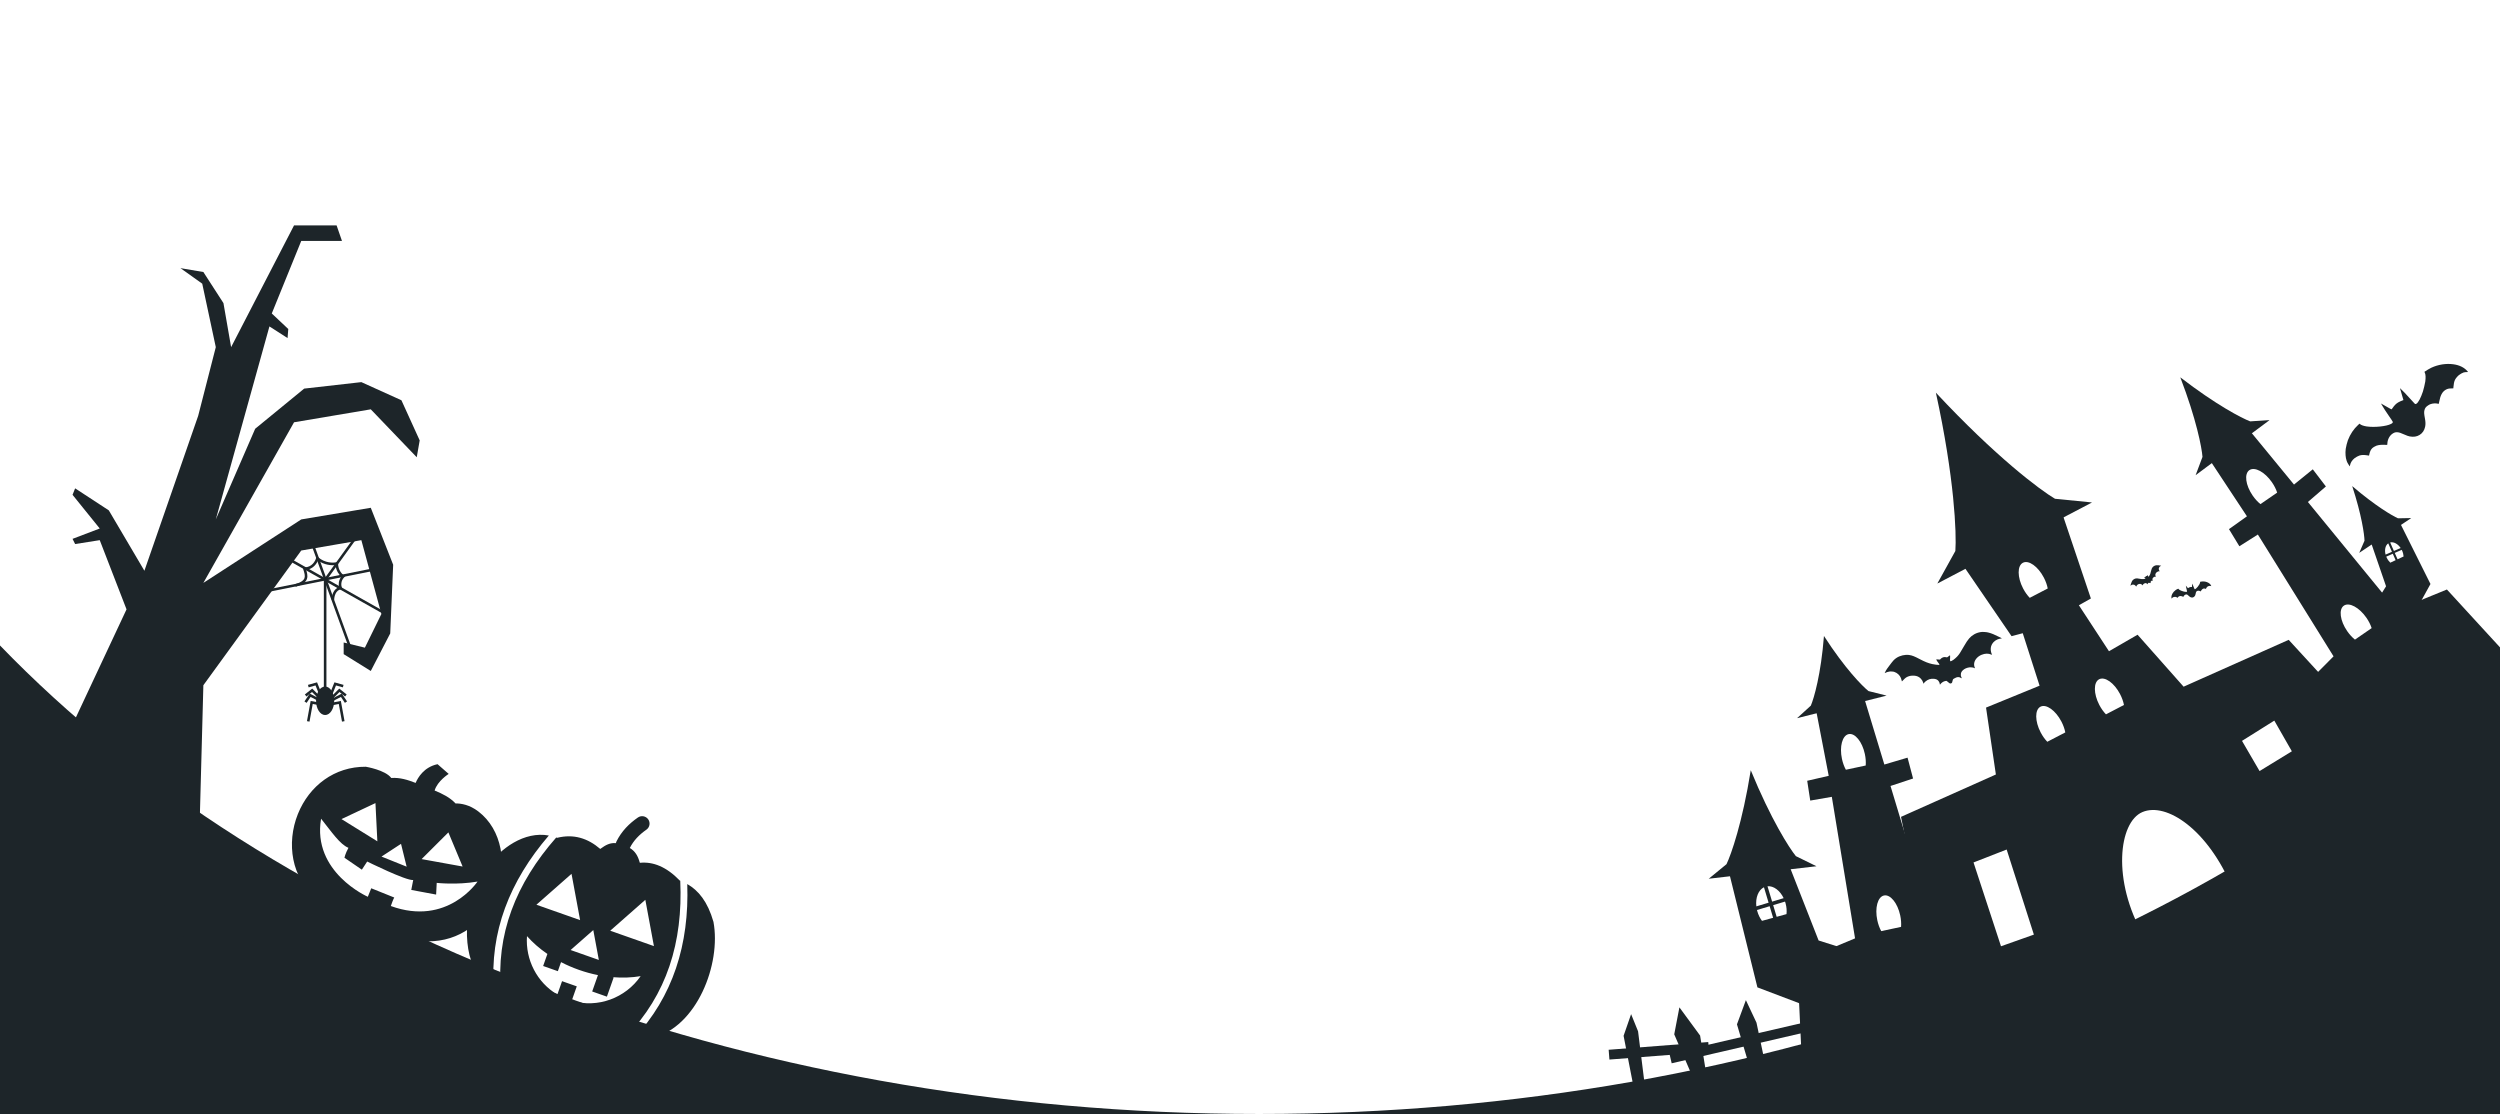 <svg width="965" height="430" viewBox="0 0 965 430" fill="none" xmlns="http://www.w3.org/2000/svg">
<g clip-path="url(#clip0)">
<path fill-rule="evenodd" clip-rule="evenodd" d="M965 256.244C858.902 361.357 683.908 430 486 430C283.675 430 105.298 358.259 0 249.152L0 430L486 430L965 430V256.244Z" fill="#1D2529"/>
<path fill-rule="evenodd" clip-rule="evenodd" d="M776.458 245.562L757.283 217.547L795.415 196.4L807.08 231.019L802.449 233.626L814.063 251.378L825.101 245.001L842.873 265.061L883.431 246.975L940.846 309.543L870.973 372.582L753.165 410.791L733.788 315.308L770.408 298.954L766.61 273.131L787.276 264.679L780.782 244.423L776.458 245.562ZM861.718 365.54C863.35 357.729 864.7 349.914 861.59 342.527C852.16 320.131 836.232 309.558 826.994 313.448C817.756 317.338 815.223 339.979 827.341 361.043C831.44 368.168 837.752 371.245 843.469 374.032L843.469 374.032L843.469 374.032L843.469 374.032L843.469 374.032L843.47 374.032C844.619 374.592 845.744 375.141 846.823 375.708C846.823 375.708 848.965 378.561 854.517 376.371C860.509 374.008 861.718 365.54 861.718 365.54ZM788.927 222.96C789.669 224.384 790.169 225.822 790.426 227.15L783.479 230.766C782.539 229.793 781.649 228.558 780.907 227.133C778.658 222.813 778.631 218.376 780.846 217.224C783.06 216.071 786.679 218.639 788.927 222.96ZM797.204 282.712C796.946 281.383 796.446 279.946 795.705 278.521C793.456 274.2 789.838 271.632 787.623 272.785C785.409 273.938 785.436 278.374 787.685 282.695C788.426 284.12 789.317 285.354 790.257 286.327L797.204 282.712ZM818.35 267.929C819.092 269.354 819.592 270.792 819.849 272.12L812.902 275.736C811.962 274.762 811.072 273.528 810.33 272.103C808.082 267.783 808.054 263.346 810.269 262.193C812.484 261.041 816.102 263.609 818.35 267.929ZM772.386 365.26L761.78 332.907L774.571 327.918L785.075 360.761L772.386 365.26ZM865.415 285.978L872.189 297.628L884.655 289.999L877.885 278.154L865.415 285.978Z" fill="#1D2529"/>
<path d="M841.592 145.646C847.846 161.93 849.91 172.91 850.161 176.364L847.51 183.424L876.094 162.131L868.571 162.65C865.333 161.421 855.404 156.3 841.592 145.646Z" fill="#1D2529"/>
<path fill-rule="evenodd" clip-rule="evenodd" d="M867.319 199.296L853.316 178.086L867.522 165.168L885.486 187.04L892.74 181.156L897.795 187.777L890.852 193.768L925.022 235.512L944.508 227.547L985.643 272.381L912.159 330.896L883.688 270.521L900.751 253.349L871.534 206.327L864.396 210.855L860.385 204.243L867.319 199.296ZM878.985 190.145C878.565 188.859 877.892 187.494 876.98 186.172C874.216 182.161 870.308 180.059 868.253 181.476C866.197 182.893 866.772 187.293 869.536 191.303C870.448 192.625 871.484 193.74 872.536 194.59L878.985 190.145ZM913.455 238.478C914.367 239.801 915.041 241.165 915.46 242.452L909.012 246.897C907.959 246.047 906.923 244.932 906.011 243.609C903.247 239.599 902.673 235.2 904.728 233.783C906.784 232.366 910.691 234.468 913.455 238.478Z" fill="#1D2529"/>
<path d="M704.047 245.489C702.903 260.229 700.196 269.549 698.986 272.367L693.667 277.217L728.229 268.503L721.246 266.755C718.844 264.848 712.042 257.925 704.047 245.489Z" fill="#1D2529"/>
<path fill-rule="evenodd" clip-rule="evenodd" d="M705.882 299.468L701.075 274.512L719.148 268.024L727.359 295.109L736.314 292.454L738.446 300.507L729.738 303.38L745.304 355.032L766.354 355.141L787.17 412.315L696.872 438.206L693.71 371.53L716.051 362.207L707.082 307.578L698.754 309.025L697.582 301.381L705.882 299.468ZM720.164 295.486C720.27 294.138 720.17 292.619 719.835 291.048C718.818 286.285 716.015 282.846 713.573 283.367C711.132 283.888 709.976 288.172 710.993 292.935C711.328 294.506 711.858 295.933 712.505 297.121L720.164 295.486ZM733.483 353.339C733.819 354.91 733.918 356.428 733.812 357.777L726.153 359.412C725.506 358.224 724.977 356.797 724.641 355.226C723.625 350.463 724.78 346.179 727.221 345.658C729.663 345.137 732.467 348.575 733.483 353.339Z" fill="#1D2529"/>
<path d="M747.245 151.561C754.452 184.51 755.264 206.037 754.769 212.682L747.81 225.247L807.519 193.952L793.226 192.525C787.48 189.152 770.24 176.235 747.245 151.561Z" fill="#1D2529"/>
<path fill-rule="evenodd" clip-rule="evenodd" d="M666.424 333.575C668.202 329.916 672.566 317.541 675.794 297.308C683.562 316.267 690.641 327.316 693.209 330.471L701.161 334.372L691.197 335.526L701.981 363.029L721.817 369.302L725.247 398.907L678.362 381.123L667.77 338.241L659.574 339.19L666.424 333.575ZM689.591 352.847C689.735 351.55 689.628 350.119 689.229 348.67C689.168 348.446 689.1 348.225 689.027 348.009L684.442 349.387L685.793 353.892L689.591 352.847ZM684.425 354.268L680.124 355.45C679.337 354.408 678.698 353.123 678.3 351.675C678.262 351.538 678.227 351.402 678.195 351.266L683.083 349.796L684.425 354.268ZM684.035 348.028L688.491 346.688C687.074 343.735 684.602 341.873 682.255 342.096L684.035 348.028ZM680.889 342.481L682.676 348.437L677.948 349.858C677.57 346.511 678.729 343.536 680.889 342.481Z" fill="#1D2529"/>
<path fill-rule="evenodd" clip-rule="evenodd" d="M925.63 200.064C923.48 199.121 916.935 195.315 907.951 187.63C911.626 198.866 912.647 206.369 912.698 208.716L910.662 213.403L915.473 210.185L921.017 226.304L914.646 236.478L924.208 250.771L938.163 225.424L926.783 202.618L930.74 199.971L925.63 200.064ZM922.655 217.197C922.107 216.68 921.619 216.011 921.252 215.226C921.195 215.104 921.142 214.982 921.094 214.859L923.624 213.751L924.715 216.235L922.655 217.197ZM925.457 215.889L927.789 214.8C927.745 214.048 927.545 213.245 927.179 212.459C927.144 212.385 927.109 212.312 927.072 212.241L924.374 213.422L925.457 215.889ZM923.295 213.001L920.835 214.078C920.354 212.251 920.744 210.508 921.859 209.729L923.295 213.001ZM922.603 209.387L924.045 212.672L926.654 211.53C925.569 209.917 923.947 209.043 922.603 209.387Z" fill="#1D2529"/>
<g clip-path="url(#clip1)">
<path d="M936.023 143.393L935.823 143.545L935.978 143.855C936.309 144.531 936.368 145.704 936.155 147.287C936.054 148.025 935.509 150.322 935.245 151.124C934.429 153.595 933.469 155.401 932.73 155.843C932.517 155.971 932.467 155.985 932.307 155.947C932.14 155.907 932.074 155.84 930.829 154.459C928.831 152.236 927.216 150.547 926.593 150.018L926.389 149.845L926.441 150.029C926.47 150.129 926.669 150.805 926.884 151.535C927.425 153.37 927.728 154.412 927.723 154.431C927.721 154.437 927.581 154.494 927.405 154.552C926.893 154.73 926.102 155.092 925.663 155.355C924.886 155.82 924.237 156.473 923.552 157.479C923.374 157.737 923.21 157.974 923.182 158.007C923.141 158.053 922.676 157.806 921.094 156.902L919.058 155.743L919.591 156.659C920.129 157.582 920.883 158.752 922.008 160.392C922.341 160.885 922.845 161.619 923.12 162.018C923.699 162.869 923.717 162.917 923.513 163.211C923.402 163.369 923.325 163.425 922.925 163.639C921.194 164.574 916.528 165.052 913.519 164.605C912.384 164.438 911.356 164.071 910.971 163.701C910.879 163.611 910.798 163.536 910.789 163.53C910.783 163.529 910.547 163.735 910.267 163.989C908.518 165.59 907.176 167.598 906.276 169.963C905.995 170.701 905.543 172.502 905.447 173.274C905.343 174.131 905.321 175.003 905.393 175.792C905.465 176.635 905.566 177.128 905.809 177.868C905.961 178.325 906.04 178.492 906.361 179.036C906.565 179.385 906.803 179.747 906.883 179.845L907.031 180.013L907.12 179.553C907.322 178.534 907.941 177.594 908.898 176.838C909.353 176.479 910.243 175.999 910.766 175.831C911.534 175.58 912.46 175.556 913.722 175.75L914.445 175.864L914.592 175.229C914.818 174.223 915.117 173.603 915.629 173.066C915.95 172.728 916.838 172.185 917.325 172.028C918.277 171.714 919.373 171.621 920.961 171.716C921.223 171.731 921.452 171.733 921.468 171.724C921.481 171.711 921.506 171.497 921.516 171.25C921.586 169.553 922.425 168.036 923.726 167.256C924.34 166.888 924.837 166.783 925.578 166.865C926.15 166.93 926.744 167.138 928.122 167.745C929.113 168.182 929.655 168.373 930.187 168.468C931.657 168.735 932.843 168.556 933.935 167.902C935.065 167.224 935.806 166.135 936.102 164.717C936.299 163.778 936.276 162.857 936.019 161.497C935.686 159.715 935.65 159.119 935.831 158.355C936.027 157.519 936.392 157.036 937.263 156.471C937.685 156.197 937.855 156.111 938.217 155.985C939.123 155.673 940.143 155.62 941.093 155.84C941.23 155.876 941.358 155.885 941.372 155.866C941.387 155.846 941.472 155.425 941.564 154.935C942.004 152.56 942.734 151.232 944.012 150.465C944.711 150.046 945.362 149.908 946.48 149.931C946.757 149.936 946.984 149.919 946.99 149.893C946.994 149.864 947.012 149.612 947.032 149.337C947.102 148.274 947.31 147.291 947.59 146.693C947.86 146.112 948.453 145.376 949.1 144.816C949.499 144.469 950.504 143.899 950.91 143.784C951.391 143.652 951.835 143.6 952.271 143.623C952.509 143.632 952.687 143.621 952.671 143.594C952.654 143.566 952.52 143.404 952.373 143.23C951.187 141.841 949.333 140.933 947.041 140.616C944.223 140.222 941.207 140.687 938.503 141.938C937.928 142.202 936.445 143.075 936.023 143.393Z" fill="#1D2529"/>
</g>
<g clip-path="url(#clip2)">
<path d="M849.308 224.565L849.242 224.584L849.251 224.679C849.269 224.885 849.168 225.191 848.957 225.576C848.858 225.755 848.491 226.29 848.344 226.469C847.891 227.022 847.466 227.39 847.233 227.43C847.165 227.442 847.151 227.44 847.114 227.415C847.075 227.388 847.065 227.364 846.882 226.887C846.59 226.12 846.343 225.527 846.236 225.33L846.201 225.265L846.196 225.318C846.193 225.346 846.178 225.539 846.161 225.748C846.118 226.271 846.092 226.568 846.089 226.573C846.088 226.574 846.047 226.575 845.996 226.572C845.847 226.567 845.608 226.582 845.47 226.606C845.225 226.648 844.994 226.751 844.719 226.941C844.647 226.99 844.582 227.034 844.572 227.04C844.556 227.048 844.462 226.938 844.146 226.55L843.739 226.052L843.785 226.339C843.831 226.629 843.909 227.003 844.035 227.535C844.071 227.694 844.128 227.932 844.159 228.062C844.223 228.337 844.223 228.351 844.142 228.406C844.098 228.436 844.072 228.443 843.949 228.458C843.412 228.526 842.169 228.187 841.442 227.775C841.168 227.62 840.941 227.424 840.879 227.291C840.864 227.259 840.851 227.232 840.849 227.23C840.848 227.228 840.767 227.258 840.67 227.295C840.063 227.533 839.521 227.914 839.056 228.432C838.911 228.593 838.617 229.01 838.516 229.198C838.404 229.407 838.313 229.629 838.253 229.838C838.188 230.061 838.165 230.198 838.154 230.411C838.148 230.543 838.152 230.594 838.18 230.765C838.198 230.875 838.223 230.991 838.234 231.024L838.255 231.082L838.324 230.973C838.476 230.732 838.728 230.552 839.048 230.453C839.2 230.406 839.476 230.371 839.626 230.38C839.848 230.391 840.087 230.477 840.392 230.651L840.566 230.752L840.666 230.604C840.824 230.368 840.962 230.239 841.146 230.152C841.262 230.097 841.543 230.046 841.683 230.054C841.959 230.068 842.248 230.152 842.646 230.334C842.712 230.363 842.77 230.387 842.775 230.386C842.78 230.384 842.807 230.331 842.834 230.269C843.02 229.841 843.385 229.535 843.796 229.464C843.99 229.431 844.127 229.453 844.309 229.547C844.449 229.62 844.581 229.732 844.874 230.024C845.085 230.235 845.205 230.337 845.332 230.414C845.682 230.628 846.004 230.699 846.348 230.64C846.705 230.578 847.003 230.372 847.219 230.038C847.362 229.817 847.447 229.578 847.516 229.204C847.607 228.715 847.657 228.558 847.779 228.381C847.912 228.186 848.053 228.098 848.332 228.039C848.467 228.011 848.519 228.006 848.625 228.009C848.888 228.019 849.154 228.106 849.376 228.257C849.408 228.279 849.44 228.294 849.445 228.291C849.451 228.287 849.514 228.188 849.586 228.071C849.934 227.506 850.253 227.238 850.656 227.168C850.877 227.13 851.057 227.159 851.341 227.275C851.412 227.304 851.472 227.322 851.476 227.316C851.48 227.309 851.509 227.246 851.542 227.177C851.665 226.912 851.815 226.681 851.946 226.555C852.073 226.433 852.298 226.303 852.519 226.223C852.656 226.174 852.969 226.127 853.085 226.138C853.221 226.152 853.34 226.183 853.45 226.232C853.51 226.257 853.556 226.272 853.555 226.263C853.553 226.255 853.535 226.2 853.515 226.141C853.348 225.667 852.963 225.251 852.407 224.943C851.723 224.564 850.905 224.385 850.088 224.437C849.914 224.448 849.448 224.525 849.308 224.565Z" fill="#1D2529"/>
</g>
<g clip-path="url(#clip3)">
<path d="M765.139 243.918C764.044 243.994 762.953 244.317 762.061 244.833C760.537 245.711 759.639 246.744 758.188 249.278C756.608 252.044 756.283 252.543 755.452 253.438C755.131 253.785 754.419 254.411 754.051 254.671C753.686 254.931 753.013 255.289 752.906 255.282C752.885 255.28 752.826 255.179 752.775 255.054L752.683 254.833L752.731 254.159C752.767 253.679 752.771 253.405 752.749 253.209C752.728 253.058 752.709 252.925 752.7 252.918C752.693 252.91 752.605 252.977 752.509 253.072C752.324 253.24 751.889 253.561 751.655 253.691C751.525 253.766 751.525 253.766 751.256 253.692C750.465 253.48 749.635 253.733 749.062 254.358L748.856 254.587L748.55 254.595C748.376 254.597 748.073 254.57 747.85 254.534C747.633 254.502 747.447 254.479 747.44 254.486C747.406 254.515 747.498 254.813 747.608 255.035C747.675 255.168 747.898 255.475 748.11 255.732C748.46 256.154 748.604 256.393 748.623 256.575C748.629 256.634 748.6 256.646 748.437 256.656C748.042 256.689 746.682 256.518 745.855 256.334C744.367 256.002 743.051 255.487 741.156 254.489C738.916 253.312 738.155 253.011 736.935 252.826C735.406 252.591 733.386 253.053 732.049 253.947C731.136 254.556 730.796 254.929 729.282 256.948C728.448 258.063 728.221 258.388 727.951 258.852C727.731 259.223 727.454 259.791 727.476 259.82C727.486 259.828 727.557 259.801 727.633 259.761C728.094 259.511 728.736 259.304 729.322 259.218C729.616 259.175 729.786 259.173 730.284 259.206C730.823 259.245 730.923 259.262 731.221 259.362C732.375 259.755 733.294 260.612 733.757 261.722C733.898 262.065 734.04 262.533 734.101 262.873L734.129 263.025L734.224 262.951C734.275 262.909 734.499 262.681 734.719 262.45C735.451 261.676 735.903 261.352 736.614 261.101C737.347 260.837 738.02 260.744 738.787 260.795C739.959 260.873 740.791 261.248 741.493 262.014C741.927 262.487 742.227 263.031 742.398 263.65C742.44 263.799 742.483 263.923 742.497 263.924C742.508 263.925 742.588 263.809 742.671 263.665C742.792 263.468 742.908 263.337 743.177 263.098C744.154 262.244 745.304 261.876 746.551 262.018C747.34 262.109 747.814 262.332 748.224 262.804C748.501 263.124 748.679 263.515 748.759 263.992L748.814 264.312L749 264.074C749.376 263.592 749.981 263.154 750.51 262.981C750.624 262.943 750.842 262.889 751.001 262.857L751.282 262.8L751.497 262.918C751.61 262.981 751.841 263.164 752.001 263.32C752.386 263.693 752.569 263.809 752.797 263.825C753.135 263.847 753.421 263.675 753.538 263.378C753.563 263.313 753.617 263.088 753.658 262.882C753.778 262.29 753.825 262.206 754.206 261.957C754.776 261.586 755.412 261.358 755.888 261.358C756.228 261.357 756.395 261.406 756.79 261.62C757.082 261.778 757.288 261.868 757.29 261.837C757.29 261.83 757.23 261.694 757.153 261.54C757.073 261.385 756.979 261.143 756.936 260.998C756.872 260.768 756.867 260.684 756.893 260.287C756.917 259.886 756.932 259.81 757.03 259.591C757.178 259.254 757.35 259.019 757.646 258.737C758.257 258.163 759.096 257.771 760.036 257.629C760.341 257.58 760.504 257.577 760.974 257.609C761.579 257.649 761.757 257.692 762.174 257.894C762.285 257.946 762.373 257.983 762.373 257.976C762.373 257.973 762.329 257.855 762.272 257.723C762.018 257.116 761.941 256.496 762.054 255.89C762.297 254.594 763.389 253.372 764.856 252.765C766.235 252.194 767.493 252.16 768.65 252.668C768.782 252.725 768.9 252.775 768.914 252.776C768.924 252.777 768.886 252.666 768.83 252.527C768.383 251.473 768.298 250.357 768.587 249.404C768.921 248.302 769.834 247.325 770.988 246.836C771.395 246.665 771.957 246.515 772.398 246.462C772.569 246.442 772.72 246.414 772.735 246.404C772.749 246.395 772.491 246.253 772.166 246.089C769.757 244.883 768.744 244.464 767.48 244.154C767.05 244.049 766.843 244.018 766.174 243.963C765.738 243.93 765.271 243.909 765.139 243.918Z" fill="#1D2529"/>
</g>
<g clip-path="url(#clip4)">
<path d="M831.824 218.309C831.516 218.425 831.23 218.611 831.018 218.835C830.656 219.218 830.486 219.591 830.286 220.444C830.068 221.373 830.017 221.544 829.855 221.873C829.792 222 829.641 222.24 829.558 222.347C829.475 222.453 829.313 222.613 829.281 222.62C829.275 222.621 829.249 222.597 829.224 222.566L829.179 222.51L829.135 222.312C829.104 222.171 829.082 222.092 829.059 222.038C829.04 221.996 829.023 221.96 829.02 221.958C829.017 221.957 828.998 221.984 828.978 222.019C828.939 222.083 828.842 222.213 828.786 222.27C828.755 222.303 828.755 222.303 828.671 222.304C828.426 222.311 828.209 222.455 828.098 222.683L828.058 222.767L827.971 222.795C827.921 222.81 827.832 222.829 827.764 222.837C827.699 222.847 827.644 222.856 827.642 222.859C827.635 222.87 827.687 222.948 827.738 223.002C827.768 223.034 827.859 223.104 827.941 223.159C828.078 223.251 828.14 223.307 828.161 223.358C828.168 223.374 828.161 223.38 828.114 223.397C828.004 223.44 827.599 223.507 827.345 223.525C826.889 223.557 826.467 223.522 825.837 223.397C825.093 223.25 824.849 223.229 824.482 223.28C824.023 223.343 823.482 223.648 823.174 224.019C822.964 224.272 822.898 224.409 822.636 225.118C822.491 225.51 822.454 225.622 822.416 225.779C822.385 225.904 822.354 226.091 822.363 226.098C822.366 226.099 822.384 226.085 822.403 226.067C822.514 225.956 822.68 225.842 822.841 225.767C822.922 225.73 822.971 225.714 823.117 225.681C823.275 225.647 823.305 225.643 823.399 225.646C823.765 225.66 824.102 225.828 824.33 226.107C824.399 226.194 824.48 226.316 824.527 226.409L824.548 226.45L824.569 226.421C824.58 226.404 824.625 226.32 824.668 226.234C824.813 225.949 824.915 225.818 825.098 225.685C825.286 225.546 825.471 225.462 825.696 225.411C826.039 225.333 826.31 225.37 826.577 225.53C826.742 225.629 826.875 225.759 826.977 225.923C827.002 225.962 827.025 225.994 827.029 225.993C827.032 225.992 827.046 225.952 827.057 225.904C827.075 225.837 827.097 225.789 827.154 225.697C827.362 225.368 827.661 225.165 828.031 225.099C828.265 225.058 828.421 225.081 828.579 225.181C828.686 225.25 828.771 225.347 828.834 225.477L828.877 225.564L828.91 225.48C828.977 225.31 829.114 225.132 829.251 225.037C829.28 225.016 829.338 224.982 829.381 224.96L829.457 224.919L829.529 224.935C829.567 224.943 829.649 224.976 829.708 225.007C829.851 225.081 829.913 225.099 829.98 225.084C830.079 225.061 830.147 224.988 830.155 224.892C830.157 224.871 830.153 224.802 830.147 224.74C830.131 224.559 830.137 224.531 830.225 224.427C830.357 224.271 830.521 224.151 830.657 224.111C830.755 224.081 830.807 224.081 830.939 224.109C831.036 224.13 831.103 224.138 831.101 224.129C831.101 224.127 831.072 224.093 831.036 224.055C831 224.017 830.952 223.956 830.928 223.918C830.89 223.857 830.881 223.834 830.855 223.717C830.827 223.6 830.825 223.577 830.834 223.506C830.848 223.396 830.877 223.314 830.938 223.207C831.065 222.99 831.272 222.806 831.53 222.685C831.614 222.645 831.661 222.63 831.798 222.599C831.975 222.559 832.03 222.556 832.167 222.578C832.204 222.584 832.232 222.587 832.232 222.585C832.231 222.584 832.209 222.554 832.181 222.521C832.056 222.368 831.981 222.197 831.962 222.013C831.921 221.62 832.13 221.175 832.5 220.875C832.847 220.594 833.206 220.476 833.581 220.523C833.624 220.528 833.662 220.533 833.666 220.532C833.669 220.531 833.649 220.503 833.621 220.467C833.402 220.203 833.283 219.889 833.284 219.591C833.286 219.246 833.465 218.887 833.754 218.648C833.857 218.564 834.005 218.473 834.128 218.42C834.175 218.399 834.216 218.378 834.219 218.374C834.223 218.37 834.137 218.352 834.029 218.332C833.234 218.192 832.907 218.158 832.517 218.177C832.385 218.184 832.323 218.192 832.126 218.234C831.998 218.262 831.862 218.296 831.824 218.309Z" fill="#1D2529"/>
</g>
<path d="M670.465 395.398L673.912 386.051L678.004 394.755L682.501 415.992L676.936 417.23L670.465 395.398Z" fill="#1D2529"/>
<path d="M646.254 399.254L648.251 388.837L656.243 399.728L659.718 421.417L656.174 422.25L646.254 399.254Z" fill="#1D2529"/>
<path d="M626.705 399.827L629.606 391.455L632.294 398.09L635.555 424.274L631.536 424.584L626.705 399.827Z" fill="#1D2529"/>
<rect x="644.412" y="406.738" width="53.406" height="3.79" transform="rotate(-13.049 644.412 406.738)" fill="#1D2529"/>
<rect x="620.943" y="405.209" width="38.563" height="3.79" transform="rotate(-4.433 620.943 405.209)" fill="#1D2529"/>
<path d="M191.45 345.083C187.035 356.074 177.255 363.435 165.223 363.354C165.223 363.354 158.199 362.194 155.639 359.302C151.369 359.51 146.965 358.814 142.719 357.108C138.194 355.29 134.353 352.535 131.322 349.159C129.151 349.312 125.585 348.966 121.833 346.107C112.55 339.07 110.463 325.467 114.98 314.222C119.391 303.243 129.171 295.883 141.202 295.964C141.202 295.964 148.71 297.195 151.03 300.3C154.314 300.067 157.306 300.988 160.434 302.206C161.287 300.181 163.626 296.096 168.896 294.976C173.193 298.729 173.193 298.729 173.193 298.729C173.193 298.729 168.866 301.424 167.762 305.144C170.821 306.404 173.69 307.819 175.83 310.125C178.025 310.106 181.252 310.641 184.611 313.203C193.877 320.249 195.963 333.851 191.45 345.083ZM145.661 324.75L144.924 309.993L131.812 316.167L145.661 324.75ZM156.963 334.535L154.793 325.718L147.261 330.638L156.963 334.535ZM178.569 334.476L173.071 321.301L162.74 331.612L178.569 334.476ZM168.574 340.789L168.346 345.306L158.751 343.516C158.751 343.516 158.945 342.64 159.497 339.684C156.816 340.037 141.735 332.548 141.735 332.548L139.677 335.695L132.958 331.089C132.958 331.089 133.234 329.611 134.497 327.257C131.218 325.939 128.055 321.173 123.936 316.022C120.394 336.688 141.98 346.157 141.98 346.157L143.299 342.873L152.179 346.441C152.179 346.441 151.823 346.934 150.86 349.724C172.722 357.713 184.328 340.285 184.328 340.285C176.311 341.673 168.574 340.789 168.574 340.789Z" fill="#1D2529"/>
<path fill-rule="evenodd" clip-rule="evenodd" d="M227.201 397.678C226.975 397.731 226.756 397.787 226.532 397.833L226.488 397.842C218.537 399.583 211.513 397.044 206.417 390.702C206.315 390.567 206.203 390.436 206.101 390.301L205.983 390.143C201.541 389.957 197.489 387.626 193.809 383.251C193.676 383.205 193.543 383.158 193.42 383.106C192.367 371.879 193.798 361.353 197.425 351.425C201.068 341.477 206.927 332.118 214.703 323.277C214.814 323.316 214.925 323.355 215.033 323.402C221.403 321.809 226.869 323.542 231.693 327.689C233.851 326.108 235.484 325.264 237.717 325.452C237.765 325.245 237.838 325.038 237.933 324.839C238.932 322.825 240.167 321.085 241.582 319.542C242.961 318.052 244.528 316.736 246.229 315.558C247.527 314.654 249.314 314.976 250.219 316.274C251.123 317.571 250.801 319.359 249.503 320.263C248.163 321.194 246.915 322.24 245.803 323.443C244.754 324.584 243.839 325.864 243.111 327.317C245.177 328.592 246.235 330.326 246.942 332.94L247.032 333.038C252.039 332.56 257.157 334.478 262.415 339.914L262.578 339.971C263.12 351.799 261.832 362.816 258.418 372.893C255.029 382.922 249.523 392.056 241.642 400.155C241.445 400.102 241.243 400.039 241.049 399.979C235.842 401.143 231.012 400.173 227.201 397.678ZM190.641 381.829C186.943 379.789 184.393 376.849 182.767 373.19C177.686 361.782 180.693 344.962 187.846 334.922C193.227 327.371 202.374 320.789 211.854 322.507C204.294 331.299 198.559 340.61 194.932 350.514C191.324 360.365 189.808 370.779 190.641 381.829ZM265.282 341.247C269.563 343.683 273.148 347.974 275.399 355.846C278.425 372.15 268.958 396.498 251.893 400.601C249.437 401.189 247.123 401.254 244.659 400.852C252.23 392.76 257.566 383.682 260.929 373.752C264.313 363.738 265.683 352.866 265.282 341.247ZM247.294 376.788C241.456 385.216 230.783 389.269 220.671 386.307L222.633 380.732L216.954 378.733L215.135 383.902C207.274 379.235 202.766 370.444 203.413 361.342C205.625 363.831 208.268 366.155 211.291 368.224L209.653 372.876L215.332 374.875L216.562 371.382C218.737 372.513 221.055 373.52 223.485 374.375C225.936 375.238 228.389 375.91 230.81 376.389L228.585 382.711L234.264 384.709L236.866 377.317L236.504 377.19C240.277 377.505 243.915 377.358 247.294 376.788ZM220.258 366.707L229.01 359.006L231.15 370.541L220.258 366.707ZM207.055 349.228L220.607 337.299L223.922 355.165L207.055 349.228ZM235.546 359.257L249.099 347.328L252.413 365.194L235.546 359.257Z" fill="#1D2529"/>
<path d="M76.5 339L69.648 365.5L56 331L22 292.5L48.841 235.213L38.5 208.5L29 210L28 208L38.5 204L28 191L29 188.5L42 197L55.738 220.313L76.5 160.5L83.296 134L78.064 109.5L69.648 103.5L78.5 105L86.253 117L89.21 134L113.5 87H129.927L132 93H116.279L104.906 121L111.275 127L111 130.5L104 126L83.296 200.5L98.5 165.5L117.416 150L139.481 147.5L154.948 154.5L162 170L160.863 176.5L143.12 158L113.5 163L78.5 225L116.279 200.5L143.12 196L151.764 218L150.627 244.5L143.12 259L132.657 252.5V248L140.845 250L147.215 237L139.481 208.5L116.279 212.5L78.5 264.5L76.5 339Z" fill="#1D2529"/>
<path fill-rule="evenodd" clip-rule="evenodd" d="M146 220L101 229L100.804 228.019L145.804 219.019L146 220Z" fill="#1D2529"/>
<path fill-rule="evenodd" clip-rule="evenodd" d="M148 237L109 215L109.491 214.129L148.491 236.129L148 237Z" fill="#1D2529"/>
<path fill-rule="evenodd" clip-rule="evenodd" d="M135 251L119 207L119.94 206.658L135.94 250.658L135 251Z" fill="#1D2529"/>
<path fill-rule="evenodd" clip-rule="evenodd" d="M139 206L126 224L125.189 223.414L138.189 205.414L139 206Z" fill="#1D2529"/>
<path fill-rule="evenodd" clip-rule="evenodd" d="M125 266V224H126V266H125Z" fill="#1D2529"/>
<path fill-rule="evenodd" clip-rule="evenodd" d="M122.211 214.594L122.825 215.12C125.472 217.389 128.66 217.32 129.879 217.015L130.5 216.86V217.5C130.5 220.094 132.046 221.645 132.757 222.071L133.306 222.401L132.854 222.854C131.443 224.264 131.676 226.094 131.964 226.814L132.195 227.391L131.582 227.493C130.588 227.659 129.951 228.308 129.548 229.122C129.14 229.946 129 230.892 129 231.5H128C128 230.775 128.16 229.67 128.652 228.678C129.081 227.813 129.782 226.999 130.87 226.641C130.638 225.627 130.638 223.998 131.76 222.58C130.864 221.833 129.704 220.32 129.524 218.097C127.965 218.309 125.215 218.14 122.747 216.333C122.168 217.735 120.761 219.671 118.177 219.963C118.344 220.489 118.487 220.999 118.571 221.485C118.688 222.165 118.698 222.837 118.471 223.479C118.011 224.784 116.67 225.721 114.144 226.479L113.856 225.521C116.33 224.779 117.239 223.966 117.529 223.146C117.677 222.725 117.687 222.242 117.585 221.655C117.483 221.065 117.277 220.411 117.026 219.658L116.806 219H117.5C120.365 219 121.707 216.612 122.015 215.379L122.211 214.594Z" fill="#1D2529"/>
<path d="M129 270.5C129 273.538 127.433 276 125.5 276C123.567 276 122 273.538 122 270.5C122 267.462 123.567 265 125.5 265C127.433 265 129 267.462 129 270.5Z" fill="#1D2529"/>
<path fill-rule="evenodd" clip-rule="evenodd" d="M129.094 263.38L132.61 264.358L132.342 265.321L129.688 264.583L128.274 268.104L127.346 267.732L129.094 263.38Z" fill="#1D2529"/>
<path fill-rule="evenodd" clip-rule="evenodd" d="M130.963 265.789L133.812 268.069L133.188 268.849L131.037 267.129L128.354 269.813L127.646 269.105L130.963 265.789Z" fill="#1D2529"/>
<path fill-rule="evenodd" clip-rule="evenodd" d="M131.934 267.717L133.961 270.751L133.129 271.307L131.6 269.016L128.23 270.762L127.77 269.875L131.934 267.717Z" fill="#1D2529"/>
<path fill-rule="evenodd" clip-rule="evenodd" d="M131.571 270.566L132.992 278.369L132.008 278.549L130.768 271.735L127.093 272.428L126.907 271.445L131.571 270.566Z" fill="#1D2529"/>
<path fill-rule="evenodd" clip-rule="evenodd" d="M122.386 263.38L118.871 264.358L119.139 265.321L121.792 264.583L123.207 268.104L124.135 267.732L122.386 263.38Z" fill="#1D2529"/>
<path fill-rule="evenodd" clip-rule="evenodd" d="M120.517 265.789L117.668 268.069L118.293 268.849L120.443 267.129L123.127 269.813L123.834 269.105L120.517 265.789Z" fill="#1D2529"/>
<path fill-rule="evenodd" clip-rule="evenodd" d="M119.546 267.717L117.52 270.751L118.351 271.307L119.881 269.016L123.25 270.762L123.71 269.875L119.546 267.717Z" fill="#1D2529"/>
<path fill-rule="evenodd" clip-rule="evenodd" d="M119.909 270.566L118.488 278.369L119.472 278.549L120.713 271.735L124.388 272.428L124.573 271.445L119.909 270.566Z" fill="#1D2529"/>
</g>
<defs>
<clipPath id="clip0">
<rect width="965" height="430" fill="white"/>
</clipPath>
<clipPath id="clip1">
<rect width="57.97" height="29.476" fill="white" transform="translate(896 161.807) rotate(-30.943)"/>
</clipPath>
<clipPath id="clip2">
<rect width="15.925" height="8.098" fill="white" transform="translate(837.229 225.325) rotate(-9.835)"/>
</clipPath>
<clipPath id="clip3">
<rect width="44.336" height="22.168" fill="white" transform="translate(728.715 241.133) rotate(3.824)"/>
</clipPath>
<clipPath id="clip4">
<rect width="13.29" height="6.645" fill="white" transform="translate(821.121 220.623) rotate(-12.744)"/>
</clipPath>
</defs>
</svg>
